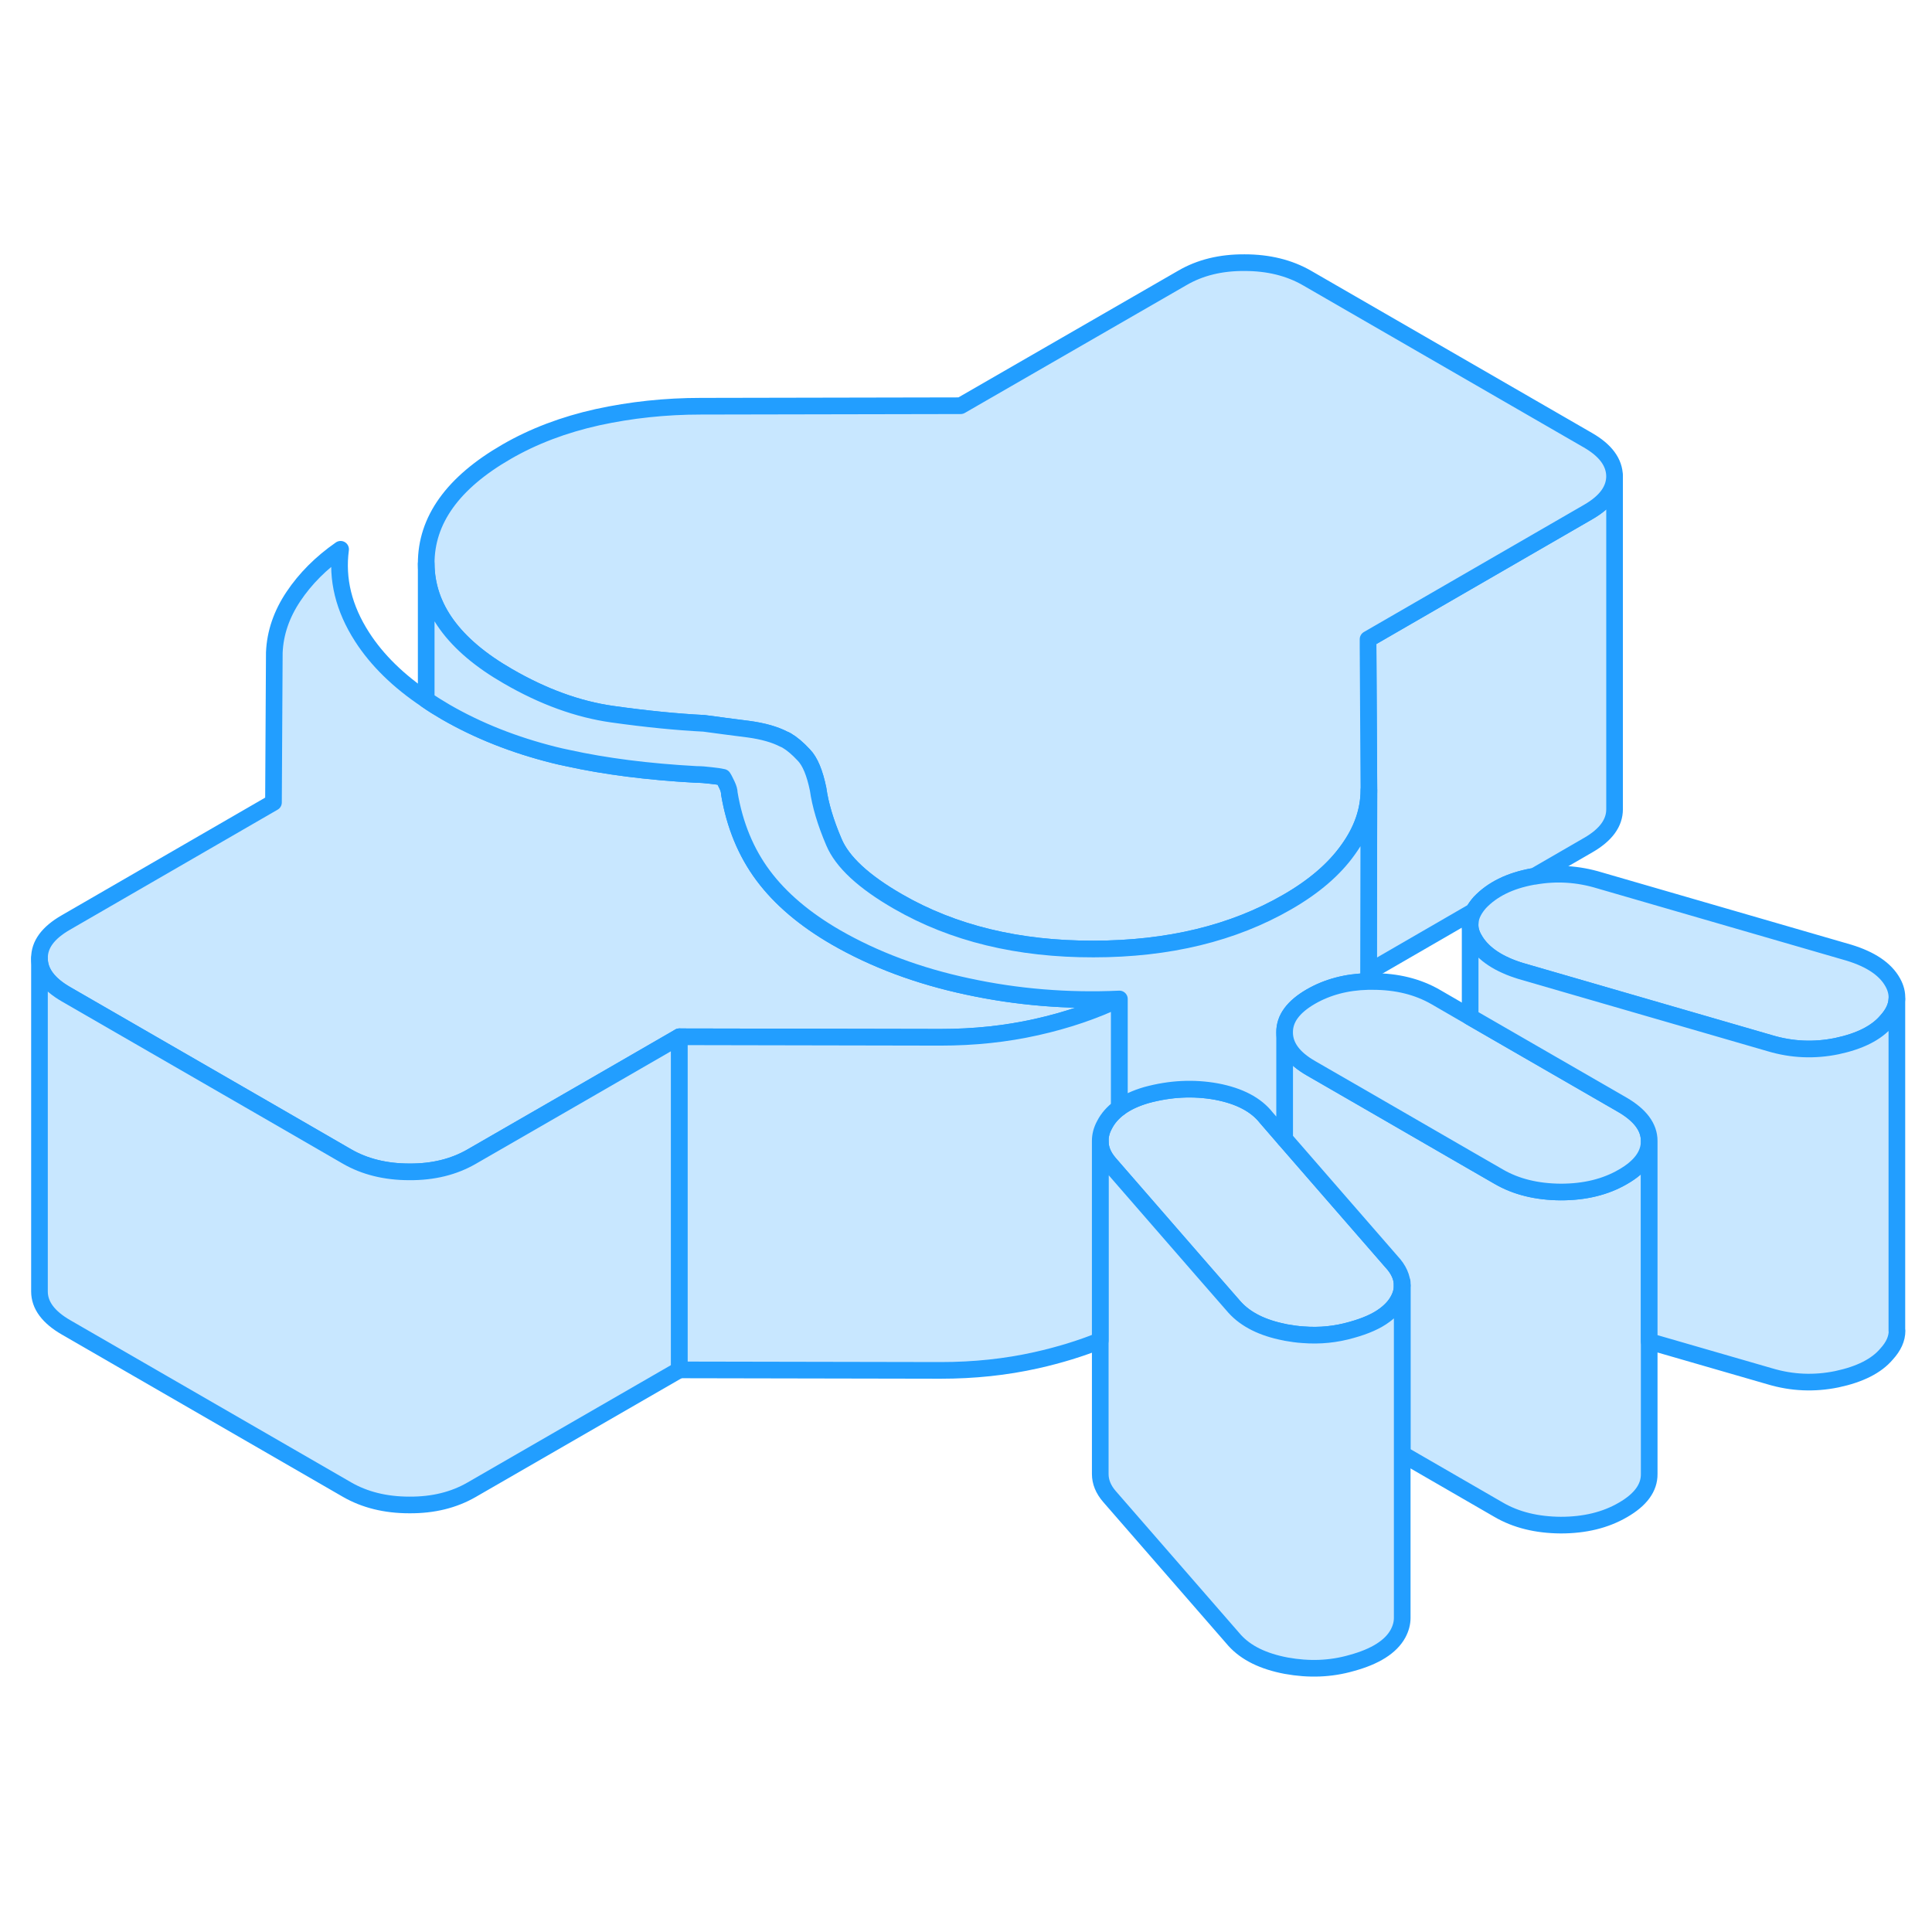<svg width="48" height="48" viewBox="0 0 116 90" fill="#c8e7ff" xmlns="http://www.w3.org/2000/svg" stroke-width="1px" stroke-linecap="round" stroke-linejoin="round"><path d="M96.941 15.59V35.59C96.941 36.41 96.421 37.13 95.361 37.74L92.111 39.62C92.111 39.62 92.051 39.62 92.021 39.63C90.651 39.88 89.601 40.4 88.851 41.19C88.701 41.36 88.571 41.54 88.481 41.71L82.171 45.36L82.191 34.44L82.141 25.81V25.38L95.361 17.74C96.421 17.13 96.941 16.41 96.941 15.59Z" stroke="#229EFF" stroke-linejoin="round"/><path d="M113.891 46.98C113.871 47.44 113.661 47.87 113.271 48.3C112.661 49.02 111.661 49.52 110.291 49.81C108.931 50.09 107.591 50.03 106.281 49.64L91.311 45.3C90.001 44.9 89.091 44.3 88.591 43.51C88.4 43.21 88.29 42.93 88.27 42.64V42.43C88.281 42.18 88.35 41.95 88.481 41.71C88.57 41.54 88.701 41.36 88.85 41.19C89.6 40.4 90.65 39.88 92.02 39.63C92.05 39.62 92.081 39.62 92.111 39.62C93.451 39.38 94.76 39.47 96.04 39.86L111.011 44.2C112.321 44.6 113.201 45.19 113.641 45.98C113.831 46.32 113.911 46.65 113.891 46.98Z" stroke="#229EFF" stroke-linejoin="round"/><path d="M67.21 46.98C65.72 47.69 64.06 48.26 62.22 48.67C60.39 49.08 58.48 49.28 56.48 49.28L40.79 49.25L39.18 50.18L34.85 52.68L28.31 56.45C27.25 57.06 26.01 57.37 24.58 57.36C23.15 57.36 21.9 57.05 20.84 56.44L16.43 53.89L3.97 46.7C2.91 46.09 2.37 45.37 2.37 44.54C2.36 43.71 2.89 43 3.95 42.39L16.42 35.18L16.47 26.18C16.52 24.99 16.91 23.87 17.62 22.81C18.33 21.75 19.27 20.8 20.45 19.98C20.21 21.78 20.64 23.53 21.74 25.24C22.64 26.64 23.93 27.9 25.59 29.01C25.96 29.27 26.35 29.51 26.76 29.75C28.7 30.87 30.87 31.73 33.27 32.33C33.54 32.4 33.82 32.46 34.11 32.52C36.33 33.01 38.9 33.34 41.82 33.5C42.07 33.5 42.35 33.52 42.67 33.56C42.98 33.59 43.23 33.63 43.41 33.67C43.48 33.77 43.55 33.93 43.65 34.13C43.74 34.32 43.79 34.49 43.79 34.64C44.11 36.54 44.79 38.19 45.83 39.58C46.86 40.96 48.32 42.2 50.19 43.28C52.5 44.61 55.14 45.6 58.1 46.23C61.06 46.87 64.1 47.12 67.21 46.98Z" stroke="#229EFF" stroke-linejoin="round"/><path d="M96.94 15.59C96.94 16.41 96.42 17.13 95.36 17.74L82.14 25.38V25.81L82.19 34.44C82.19 35.66 81.78 36.86 80.94 38.02C80.11 39.19 78.89 40.24 77.27 41.17C74.04 43.03 70.17 43.97 65.66 43.98C61.14 43.99 57.23 43.04 53.92 41.13C51.85 39.94 50.57 38.75 50.07 37.56C49.56 36.37 49.25 35.31 49.12 34.38C48.92 33.41 48.64 32.72 48.26 32.33C47.89 31.93 47.54 31.64 47.23 31.46C47.18 31.43 47.12 31.4 47.06 31.38C46.52 31.1 45.82 30.9 44.94 30.78C43.97 30.66 43.09 30.54 42.27 30.43C40.66 30.35 38.82 30.17 36.76 29.88C34.7 29.59 32.61 28.83 30.49 27.6C27.24 25.73 25.61 23.48 25.59 20.85C25.58 18.23 27.19 15.98 30.42 14.12C32.03 13.19 33.85 12.5 35.87 12.05C37.89 11.61 39.96 11.39 42.08 11.39L57.68 11.36L71 3.68C72.05 3.07 73.29 2.76 74.73 2.77C76.16 2.77 77.41 3.08 78.47 3.69L95.34 13.43C96.4 14.04 96.93 14.76 96.94 15.59Z" stroke="#229EFF" stroke-linejoin="round"/><path d="M84.191 64.18C84.191 64.47 84.111 64.78 83.941 65.08C83.761 65.41 83.49 65.7 83.141 65.96C82.65 66.33 81.981 66.62 81.15 66.85C80.21 67.12 79.251 67.22 78.24 67.14C77.9 67.12 77.561 67.07 77.221 67.01C77.191 67 77.161 67 77.131 66.99C75.801 66.73 74.801 66.23 74.131 65.49L72.15 63.22L67.21 57.54L66.611 56.85C66.24 56.42 66.061 55.98 66.061 55.51C66.061 55.18 66.141 54.86 66.321 54.53C66.521 54.14 66.82 53.8 67.21 53.51C67.641 53.19 68.18 52.94 68.831 52.75C70.26 52.36 71.66 52.29 73.04 52.54C74.41 52.8 75.41 53.32 76.031 54.11L77.131 55.38L80.201 58.91L83.55 62.76C83.981 63.22 84.191 63.7 84.191 64.18Z" stroke="#229EFF" stroke-linejoin="round"/><path d="M99.02 55.52V75.5C99.03 76.33 98.5 77.05 97.44 77.66C96.39 78.27 95.15 78.57 93.71 78.57C92.28 78.56 91.03 78.26 89.97 77.64L84.19 74.3V64.18C84.19 63.7 83.98 63.22 83.55 62.76L80.2 58.91L77.13 55.38V48.99C77.13 49.82 77.66 50.54 78.73 51.15L82.18 53.14L88.27 56.66L89.97 57.64C91.03 58.26 92.28 58.56 93.71 58.57C95.15 58.57 96.39 58.27 97.44 57.66C98.49 57.06 99.02 56.34 99.02 55.52Z" stroke="#229EFF" stroke-linejoin="round"/><path d="M84.19 64.18V63.98" stroke="#229EFF" stroke-linejoin="round"/><path d="M88.27 42.43V42.24" stroke="#229EFF" stroke-linejoin="round"/><path d="M40.79 49.25V69.25L28.31 76.45C27.25 77.06 26.01 77.37 24.58 77.36C23.15 77.36 21.9 77.05 20.84 76.44L3.97 66.7C2.91 66.09 2.37 65.37 2.37 64.54V44.54C2.37 45.37 2.91 46.09 3.97 46.7L16.43 53.89L20.84 56.44C21.9 57.05 23.15 57.36 24.58 57.36C26.01 57.37 27.25 57.06 28.31 56.45L34.85 52.68L39.18 50.18L40.79 49.25Z" stroke="#229EFF" stroke-linejoin="round"/><path d="M84.191 64.18V84.14C84.191 84.45 84.111 84.76 83.941 85.08C83.511 85.87 82.581 86.46 81.15 86.85C79.9 87.21 78.6 87.26 77.221 87.01C75.85 86.75 74.821 86.25 74.131 85.49L66.611 76.85C66.24 76.42 66.061 75.97 66.061 75.5V55.51C66.061 55.98 66.24 56.42 66.611 56.85L67.21 57.54L72.15 63.22L74.131 65.49C74.801 66.23 75.801 66.73 77.131 66.99C77.161 67 77.191 67 77.221 67.01C77.561 67.07 77.9 67.12 78.24 67.14C79.251 67.22 80.21 67.12 81.15 66.85C81.981 66.62 82.65 66.33 83.141 65.96C83.49 65.7 83.761 65.41 83.941 65.08C84.111 64.78 84.191 64.47 84.191 64.18Z" stroke="#229EFF" stroke-linejoin="round"/><path d="M67.21 46.98V53.51C66.82 53.8 66.52 54.14 66.32 54.53C66.14 54.86 66.06 55.18 66.06 55.5V67.49C64.88 67.97 63.6 68.36 62.22 68.67C60.39 69.08 58.48 69.28 56.48 69.28L40.79 69.25V49.25L56.48 49.28C58.48 49.28 60.39 49.08 62.22 48.67C64.06 48.26 65.72 47.69 67.21 46.98Z" stroke="#229EFF" stroke-linejoin="round"/><path d="M82.19 34.44L82.17 45.36V45.93H82.14C80.83 45.96 79.69 46.27 78.7 46.84C77.65 47.45 77.12 48.16 77.13 48.99V55.38L76.03 54.11C75.41 53.32 74.41 52.8 73.04 52.54C71.66 52.29 70.26 52.36 68.83 52.75C68.18 52.94 67.64 53.19 67.21 53.51V46.98C64.1 47.12 61.06 46.87 58.1 46.23C55.14 45.6 52.5 44.61 50.19 43.28C48.32 42.2 46.86 40.96 45.83 39.58C44.79 38.19 44.11 36.54 43.79 34.64C43.79 34.49 43.74 34.32 43.65 34.13C43.55 33.93 43.48 33.77 43.41 33.67C43.23 33.63 42.98 33.59 42.67 33.56C42.35 33.52 42.07 33.5 41.82 33.5C38.9 33.34 36.33 33.01 34.11 32.52C33.82 32.46 33.54 32.4 33.27 32.33C30.87 31.73 28.7 30.87 26.76 29.75C26.35 29.51 25.96 29.27 25.59 29.01V20.85C25.61 23.48 27.24 25.73 30.49 27.6C32.61 28.83 34.7 29.59 36.76 29.88C38.82 30.17 40.66 30.35 42.27 30.43C43.09 30.54 43.97 30.66 44.94 30.78C45.82 30.9 46.52 31.1 47.06 31.38C47.12 31.4 47.18 31.43 47.23 31.46C47.54 31.64 47.89 31.93 48.26 32.33C48.64 32.72 48.92 33.41 49.12 34.38C49.25 35.31 49.56 36.37 50.07 37.56C50.57 38.75 51.85 39.94 53.92 41.13C57.23 43.04 61.14 43.99 65.66 43.98C70.17 43.98 74.04 43.03 77.27 41.17C78.89 40.24 80.11 39.19 80.94 38.02C81.78 36.86 82.19 35.66 82.19 34.44Z" stroke="#229EFF" stroke-linejoin="round"/><path d="M99.02 55.5V55.52C99.02 56.34 98.49 57.06 97.44 57.66C96.39 58.27 95.15 58.57 93.71 58.57C92.28 58.56 91.03 58.26 89.97 57.64L88.27 56.66L82.18 53.14L78.73 51.15C77.66 50.54 77.13 49.82 77.13 48.99C77.12 48.16 77.65 47.45 78.7 46.84C79.69 46.27 80.83 45.96 82.14 45.93H82.43C83.87 45.93 85.11 46.24 86.18 46.85L88.27 48.06L97.42 53.34C98.48 53.96 99.02 54.68 99.02 55.5Z" stroke="#229EFF" stroke-linejoin="round"/><path d="M113.901 66.9C113.901 67.38 113.691 67.84 113.271 68.3C112.661 69.02 111.661 69.52 110.291 69.81C108.931 70.09 107.591 70.03 106.281 69.64L99.02 67.54V55.5C99.02 54.68 98.481 53.96 97.421 53.34L88.27 48.06V42.64C88.29 42.93 88.4 43.21 88.591 43.51C89.091 44.3 90.001 44.9 91.311 45.3L106.281 49.64C107.591 50.03 108.931 50.09 110.291 49.81C111.661 49.52 112.661 49.02 113.271 48.3C113.661 47.87 113.871 47.44 113.891 46.99V66.9H113.901Z" stroke="#229EFF" stroke-linejoin="round"/></svg>